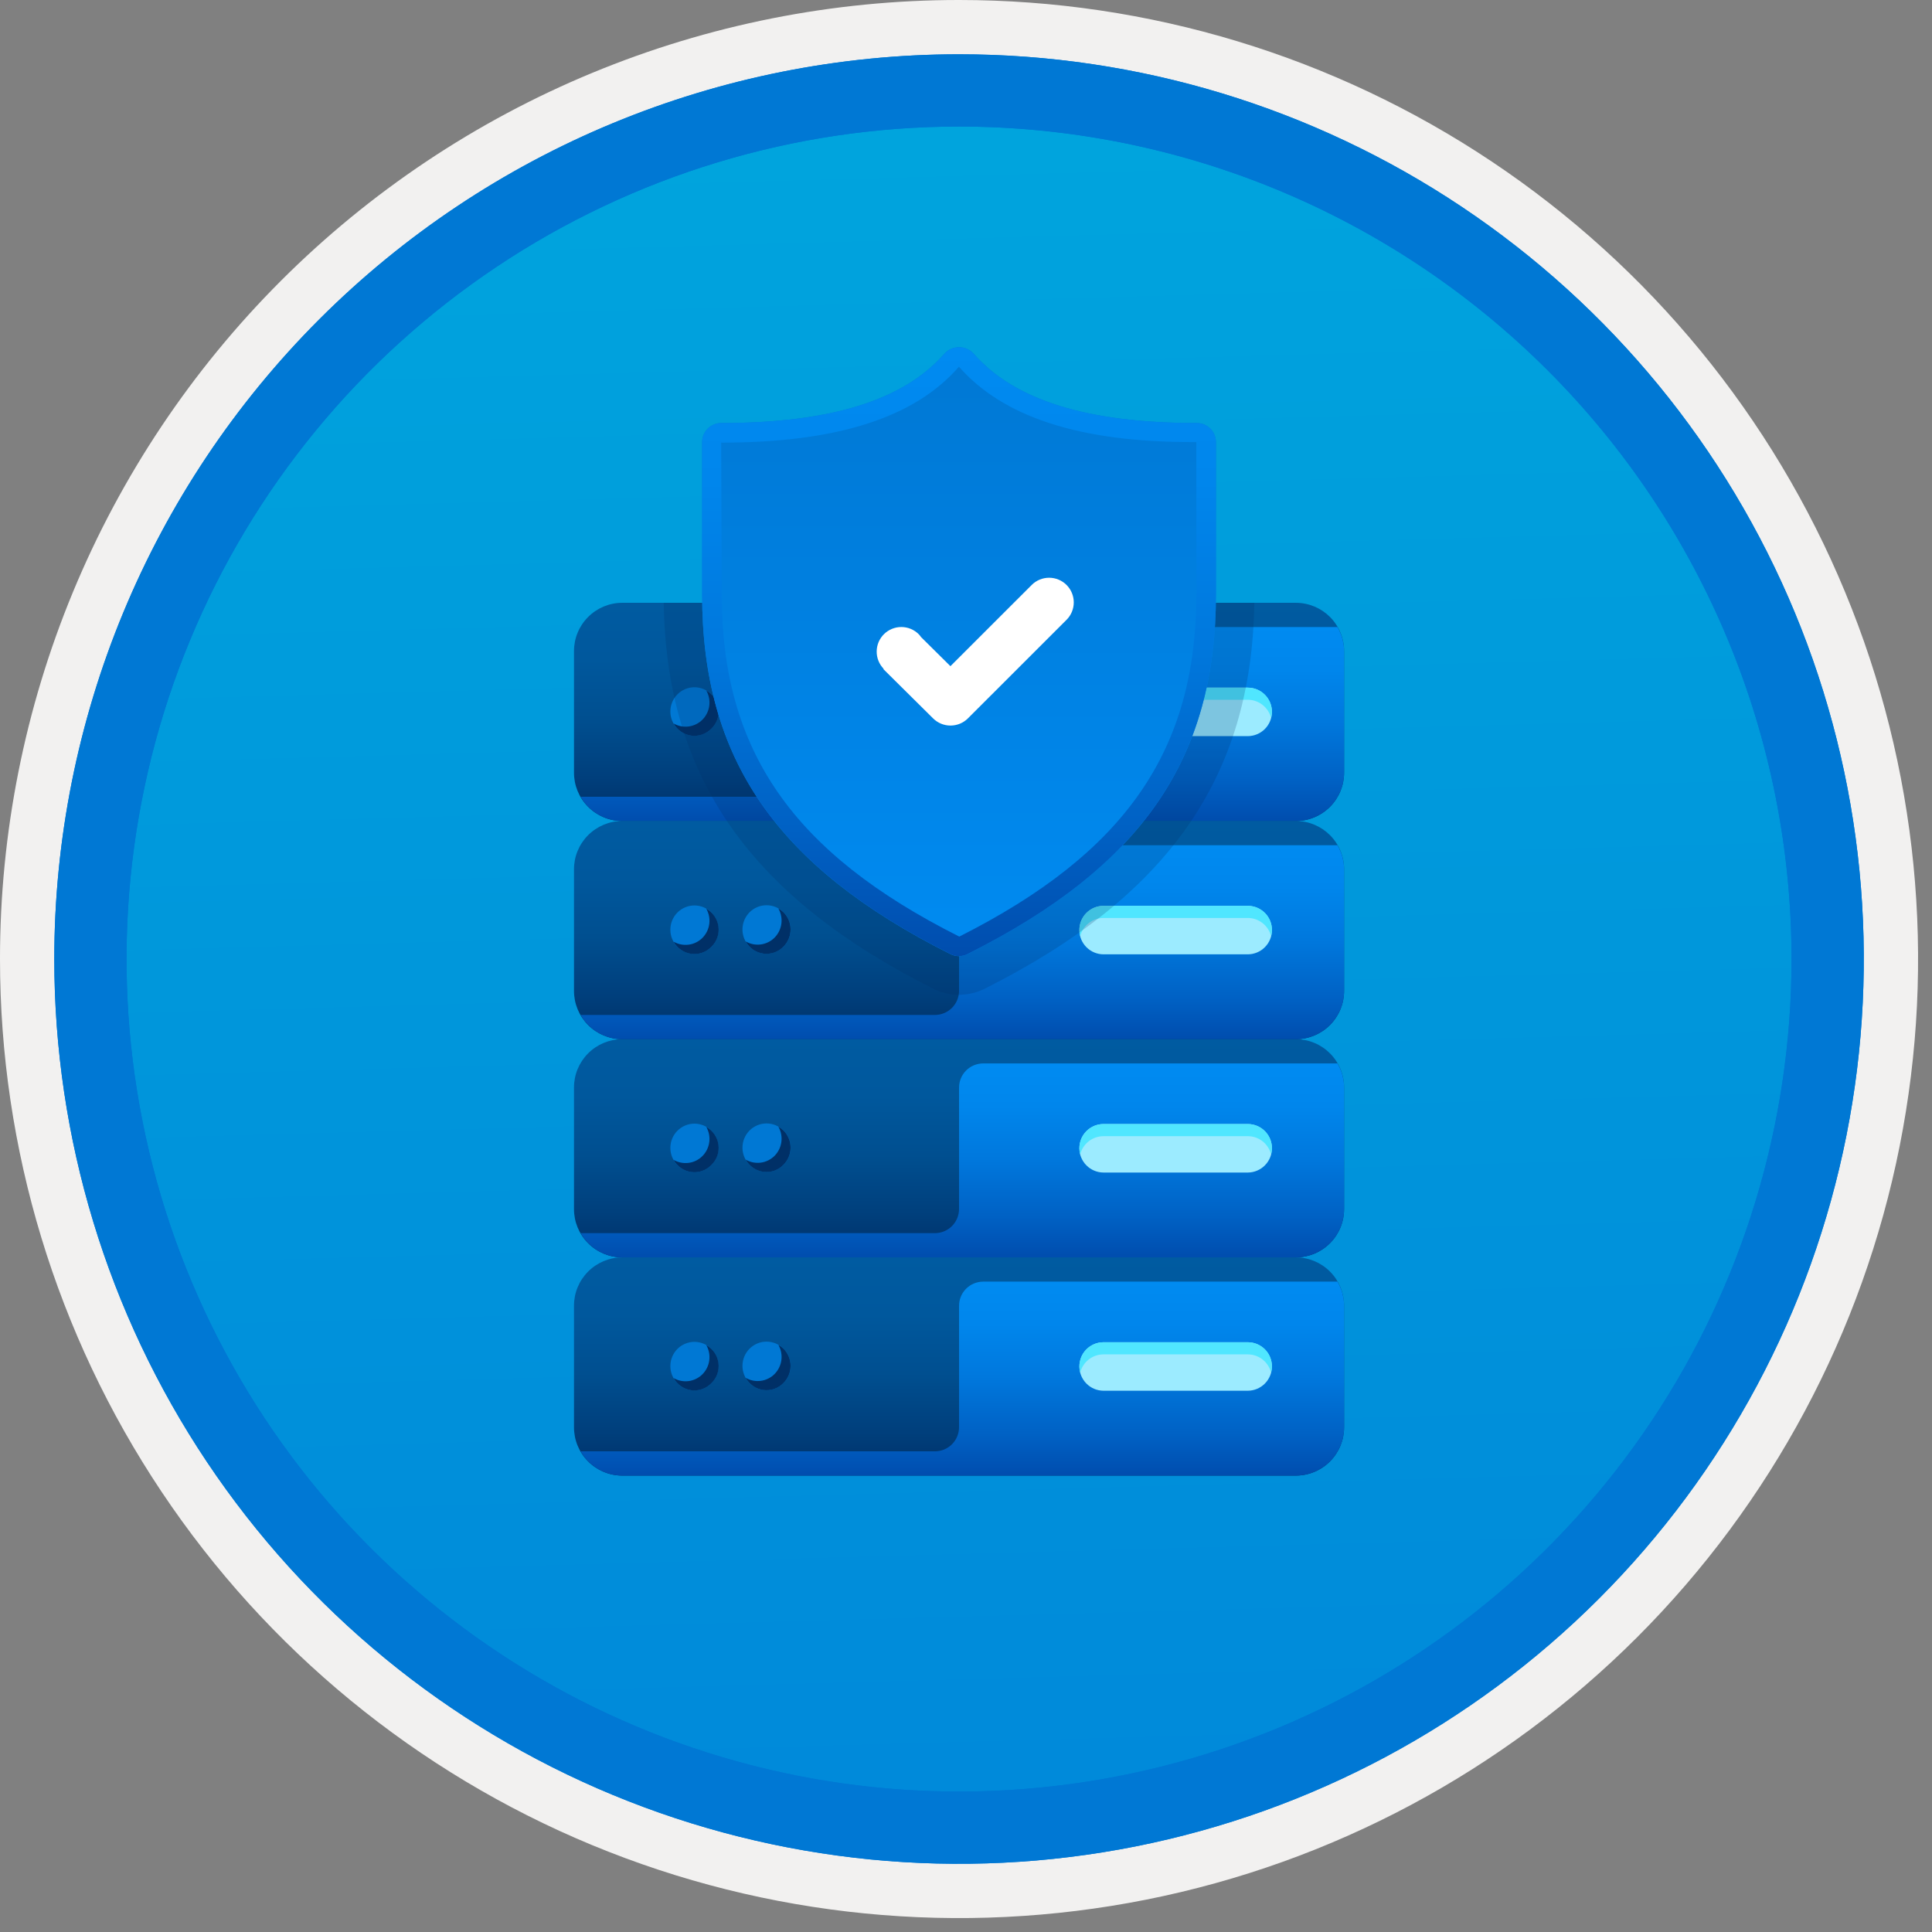 <svg width="100" height="100" viewBox="0 0 100 100" fill="none" xmlns="http://www.w3.org/2000/svg">
<rect x="0" y="0" width="100" height="100" fill="#808080" stroke="none"/>
<g clip-path="url(#clip0)">
<path d="M49.64 96.45C40.382 96.45 31.332 93.704 23.634 88.561C15.936 83.417 9.936 76.107 6.393 67.553C2.85 59 1.923 49.588 3.73 40.508C5.536 31.427 9.994 23.087 16.54 16.54C23.087 9.994 31.428 5.535 40.508 3.729C49.588 1.923 59 2.85 67.553 6.393C76.107 9.936 83.418 15.936 88.561 23.634C93.705 31.331 96.45 40.382 96.45 49.64C96.451 55.787 95.24 61.874 92.888 67.554C90.535 73.233 87.088 78.394 82.741 82.74C78.394 87.087 73.234 90.535 67.554 92.888C61.875 95.24 55.787 96.45 49.64 96.45V96.45Z" fill="url(#paint0_linear)"/>
<path fill-rule="evenodd" clip-rule="evenodd" d="M95.54 49.64C95.54 58.718 92.848 67.592 87.805 75.141C82.761 82.689 75.592 88.572 67.205 92.046C58.818 95.52 49.589 96.429 40.685 94.658C31.782 92.887 23.603 88.515 17.184 82.096C10.765 75.677 6.393 67.498 4.622 58.594C2.851 49.691 3.76 40.462 7.234 32.075C10.708 23.688 16.591 16.519 24.139 11.475C31.688 6.432 40.562 3.74 49.64 3.74C55.668 3.74 61.636 4.927 67.205 7.234C72.774 9.54 77.834 12.921 82.096 17.184C86.359 21.446 89.739 26.506 92.046 32.075C94.353 37.644 95.54 43.612 95.54 49.64V49.64ZM49.64 -0C59.458 -0 69.055 2.911 77.219 8.366C85.382 13.82 91.744 21.573 95.501 30.643C99.258 39.714 100.242 49.695 98.326 59.324C96.411 68.953 91.683 77.798 84.741 84.741C77.799 91.683 68.954 96.411 59.324 98.326C49.695 100.241 39.714 99.258 30.644 95.501C21.573 91.744 13.82 85.382 8.366 77.218C2.911 69.055 -1.61629e-06 59.458 3.61524e-07 49.64C-0.001 43.121 1.283 36.666 3.777 30.642C6.271 24.62 9.928 19.147 14.537 14.537C19.147 9.928 24.62 6.271 30.643 3.777C36.666 1.283 43.121 -0.001 49.64 -0V-0Z" fill="#F2F1F0"/>
<path fill-rule="evenodd" clip-rule="evenodd" d="M92.73 49.64C92.73 58.162 90.202 66.493 85.468 73.579C80.733 80.666 74.003 86.189 66.129 89.45C58.256 92.711 49.592 93.565 41.233 91.902C32.874 90.239 25.197 86.135 19.17 80.109C13.144 74.083 9.04 66.405 7.378 58.046C5.715 49.688 6.568 41.024 9.83 33.15C13.091 25.276 18.614 18.547 25.7 13.812C32.786 9.077 41.117 6.55 49.64 6.55C55.298 6.55 60.902 7.664 66.13 9.829C71.358 11.995 76.108 15.169 80.11 19.17C84.111 23.171 87.285 27.922 89.45 33.15C91.616 38.378 92.73 43.981 92.73 49.64ZM49.64 2.81C58.902 2.81 67.956 5.557 75.657 10.702C83.358 15.848 89.36 23.162 92.905 31.719C96.449 40.276 97.377 49.692 95.57 58.776C93.763 67.86 89.303 76.204 82.753 82.754C76.204 89.303 67.86 93.763 58.776 95.57C49.691 97.377 40.276 96.45 31.718 92.905C23.161 89.361 15.848 83.359 10.702 75.657C5.556 67.956 2.81 58.902 2.81 49.64C2.811 37.22 7.745 25.31 16.527 16.527C25.309 7.745 37.22 2.811 49.64 2.81V2.81Z" fill="#0078D4"/>
<path fill-rule="evenodd" clip-rule="evenodd" d="M92.73 49.64C92.73 58.162 90.202 66.493 85.468 73.579C80.733 80.665 74.003 86.189 66.129 89.45C58.256 92.711 49.592 93.565 41.233 91.902C32.874 90.239 25.197 86.135 19.17 80.109C13.144 74.083 9.04 66.405 7.378 58.046C5.715 49.688 6.568 41.024 9.83 33.15C13.091 25.276 18.614 18.547 25.7 13.812C32.786 9.077 41.117 6.55 49.64 6.55C55.298 6.55 60.902 7.664 66.13 9.829C71.358 11.995 76.108 15.169 80.11 19.17C84.111 23.171 87.285 27.922 89.45 33.15C91.616 38.378 92.73 43.981 92.73 49.64V49.64ZM49.64 2.81C58.902 2.81 67.956 5.556 75.657 10.702C83.358 15.848 89.36 23.162 92.905 31.719C96.449 40.276 97.377 49.692 95.57 58.776C93.763 67.86 89.303 76.204 82.753 82.754C76.204 89.303 67.86 93.763 58.776 95.57C49.691 97.377 40.276 96.45 31.718 92.905C23.161 89.361 15.848 83.358 10.702 75.657C5.556 67.956 2.81 58.902 2.81 49.64C2.811 37.22 7.745 25.309 16.527 16.527C25.309 7.745 37.22 2.811 49.64 2.81V2.81Z" fill="#0078D4"/>
<path d="M67.079 65.082L32.201 65.082C31.538 65.085 30.903 65.351 30.436 65.821C29.968 66.292 29.707 66.929 29.71 67.592V73.866C29.707 74.53 29.968 75.167 30.436 75.637C30.903 76.108 31.538 76.374 32.201 76.376H67.079C67.743 76.374 68.377 76.108 68.845 75.637C69.312 75.166 69.573 74.529 69.57 73.866V67.591C69.573 66.928 69.312 66.291 68.845 65.821C68.377 65.35 67.742 65.084 67.079 65.082V65.082Z" fill="url(#paint1_linear)"/>
<path fill-rule="evenodd" clip-rule="evenodd" d="M38.794 71.584C38.561 71.348 38.43 71.029 38.43 70.697C38.43 70.365 38.561 70.046 38.794 69.81C38.91 69.694 39.047 69.601 39.198 69.538C39.349 69.475 39.511 69.443 39.675 69.443C39.839 69.443 40.001 69.475 40.152 69.538C40.303 69.601 40.441 69.694 40.556 69.81C40.79 70.046 40.921 70.365 40.921 70.697C40.921 71.029 40.79 71.348 40.556 71.584C40.441 71.701 40.303 71.793 40.152 71.856C40.001 71.919 39.839 71.952 39.675 71.952C39.511 71.952 39.349 71.919 39.198 71.856C39.047 71.793 38.91 71.701 38.794 71.584V71.584Z" fill="#0078D4"/>
<path fill-rule="evenodd" clip-rule="evenodd" d="M35.062 71.596C34.828 71.359 34.697 71.041 34.697 70.709C34.697 70.376 34.828 70.058 35.062 69.821C35.177 69.705 35.314 69.613 35.466 69.55C35.617 69.487 35.779 69.454 35.943 69.454C36.107 69.454 36.269 69.487 36.42 69.55C36.571 69.613 36.709 69.705 36.824 69.821C37.057 70.058 37.188 70.376 37.188 70.709C37.188 71.041 37.057 71.359 36.824 71.596C36.709 71.712 36.571 71.805 36.42 71.868C36.269 71.931 36.107 71.963 35.943 71.963C35.779 71.963 35.617 71.931 35.466 71.868C35.314 71.805 35.177 71.712 35.062 71.596Z" fill="#0078D4"/>
<path fill-rule="evenodd" clip-rule="evenodd" d="M49.64 67.592V73.866C49.641 74.031 49.609 74.193 49.547 74.345C49.484 74.497 49.393 74.635 49.277 74.752C49.161 74.868 49.024 74.961 48.872 75.024C48.721 75.088 48.558 75.121 48.394 75.121H30.055C30.27 75.501 30.582 75.817 30.959 76.037C31.336 76.258 31.764 76.374 32.201 76.376H67.079C67.742 76.373 68.377 76.107 68.844 75.637C69.312 75.166 69.573 74.529 69.57 73.866V67.591C69.568 67.15 69.449 66.718 69.225 66.337H50.886C50.721 66.338 50.559 66.371 50.407 66.434C50.256 66.497 50.118 66.59 50.003 66.707C49.887 66.823 49.795 66.961 49.733 67.113C49.671 67.265 49.639 67.428 49.64 67.592V67.592Z" fill="url(#paint2_linear)"/>
<path d="M67.079 53.788H32.201C31.538 53.791 30.903 54.056 30.436 54.527C29.968 54.998 29.707 55.635 29.71 56.298V62.572C29.707 63.235 29.968 63.872 30.436 64.343C30.903 64.814 31.538 65.079 32.201 65.082H67.079C67.743 65.079 68.377 64.813 68.845 64.342C69.312 63.872 69.573 63.235 69.57 62.571V56.297C69.572 55.969 69.508 55.644 69.384 55.34C69.259 55.036 69.076 54.76 68.845 54.527C68.613 54.294 68.338 54.108 68.035 53.982C67.733 53.855 67.408 53.789 67.079 53.788V53.788Z" fill="url(#paint3_linear)"/>
<path fill-rule="evenodd" clip-rule="evenodd" d="M38.794 60.29C38.561 60.054 38.43 59.735 38.43 59.403C38.43 59.071 38.561 58.752 38.794 58.516C38.91 58.4 39.047 58.307 39.198 58.244C39.349 58.181 39.511 58.149 39.675 58.149C39.839 58.149 40.001 58.181 40.152 58.244C40.303 58.307 40.441 58.4 40.556 58.516C40.79 58.752 40.921 59.071 40.921 59.403C40.921 59.735 40.79 60.054 40.556 60.29C40.441 60.407 40.303 60.499 40.152 60.562C40.001 60.625 39.839 60.658 39.675 60.658C39.511 60.658 39.349 60.625 39.198 60.562C39.047 60.499 38.91 60.407 38.794 60.29V60.29Z" fill="#0078D4"/>
<path fill-rule="evenodd" clip-rule="evenodd" d="M35.062 60.302C34.828 60.065 34.697 59.746 34.697 59.414C34.697 59.082 34.828 58.764 35.062 58.527C35.177 58.411 35.314 58.318 35.466 58.255C35.617 58.192 35.779 58.16 35.943 58.16C36.107 58.16 36.269 58.192 36.42 58.255C36.571 58.318 36.709 58.411 36.824 58.527C37.057 58.764 37.188 59.082 37.188 59.414C37.188 59.746 37.057 60.065 36.824 60.302C36.709 60.418 36.571 60.511 36.42 60.574C36.269 60.637 36.107 60.669 35.943 60.669C35.779 60.669 35.617 60.637 35.466 60.574C35.314 60.511 35.177 60.418 35.062 60.302Z" fill="#0078D4"/>
<path fill-rule="evenodd" clip-rule="evenodd" d="M49.64 56.298V62.572C49.641 62.736 49.609 62.899 49.547 63.051C49.484 63.203 49.393 63.341 49.277 63.458C49.161 63.574 49.024 63.667 48.872 63.73C48.721 63.794 48.558 63.827 48.394 63.827H30.055C30.27 64.207 30.582 64.523 30.959 64.743C31.336 64.963 31.764 65.08 32.201 65.082H67.079C67.742 65.079 68.377 64.813 68.844 64.343C69.312 63.872 69.573 63.235 69.57 62.572V56.297C69.568 55.856 69.449 55.423 69.225 55.043H50.886C50.721 55.044 50.559 55.077 50.407 55.14C50.256 55.203 50.118 55.296 50.003 55.412C49.887 55.529 49.795 55.667 49.733 55.819C49.671 55.971 49.639 56.134 49.64 56.298V56.298Z" fill="url(#paint4_linear)"/>
<path d="M67.079 42.494H32.201C31.538 42.497 30.903 42.763 30.436 43.233C29.968 43.704 29.707 44.341 29.71 45.004V51.278C29.707 51.941 29.968 52.578 30.436 53.049C30.903 53.52 31.538 53.785 32.201 53.788H67.079C67.743 53.785 68.377 53.52 68.845 53.049C69.312 52.578 69.573 51.941 69.57 51.278V45.003C69.572 44.675 69.508 44.35 69.384 44.046C69.259 43.742 69.076 43.466 68.845 43.233C68.613 43 68.338 42.815 68.035 42.688C67.733 42.561 67.408 42.495 67.079 42.494V42.494Z" fill="url(#paint5_linear)"/>
<path fill-rule="evenodd" clip-rule="evenodd" d="M38.794 48.996C38.561 48.76 38.43 48.441 38.43 48.109C38.43 47.777 38.561 47.458 38.794 47.222C38.91 47.106 39.047 47.013 39.198 46.95C39.349 46.887 39.511 46.855 39.675 46.855C39.839 46.855 40.001 46.887 40.152 46.95C40.303 47.013 40.441 47.106 40.556 47.222C40.79 47.458 40.921 47.777 40.921 48.109C40.921 48.441 40.79 48.76 40.556 48.996C40.441 49.113 40.303 49.205 40.152 49.268C40.001 49.331 39.839 49.364 39.675 49.364C39.511 49.364 39.349 49.331 39.198 49.268C39.047 49.205 38.91 49.113 38.794 48.996V48.996Z" fill="#0078D4"/>
<path fill-rule="evenodd" clip-rule="evenodd" d="M35.062 49.008C34.828 48.772 34.697 48.453 34.697 48.121C34.697 47.788 34.828 47.47 35.062 47.233C35.177 47.117 35.314 47.025 35.466 46.962C35.617 46.899 35.779 46.866 35.943 46.866C36.107 46.866 36.269 46.899 36.42 46.962C36.571 47.025 36.709 47.117 36.824 47.233C37.057 47.47 37.188 47.788 37.188 48.121C37.188 48.453 37.057 48.772 36.824 49.008C36.709 49.124 36.571 49.217 36.42 49.28C36.269 49.343 36.107 49.375 35.943 49.375C35.779 49.375 35.617 49.343 35.466 49.28C35.314 49.217 35.177 49.124 35.062 49.008V49.008Z" fill="#0078D4"/>
<path fill-rule="evenodd" clip-rule="evenodd" d="M49.64 45.004V51.278C49.641 51.443 49.609 51.605 49.547 51.757C49.484 51.909 49.393 52.047 49.277 52.164C49.161 52.28 49.024 52.373 48.872 52.436C48.721 52.5 48.558 52.533 48.394 52.533H30.055C30.27 52.913 30.582 53.229 30.959 53.449C31.336 53.67 31.764 53.786 32.201 53.788H67.079C67.742 53.785 68.377 53.52 68.844 53.049C69.312 52.578 69.573 51.941 69.57 51.278V45.004C69.568 44.562 69.449 44.13 69.225 43.749H50.886C50.721 43.75 50.559 43.783 50.407 43.846C50.256 43.91 50.118 44.002 50.003 44.119C49.887 44.235 49.795 44.373 49.733 44.525C49.671 44.677 49.639 44.84 49.64 45.004Z" fill="url(#paint6_linear)"/>
<path d="M67.079 31.201H32.201C31.538 31.203 30.903 31.469 30.436 31.94C29.968 32.41 29.707 33.047 29.71 33.71V39.985C29.707 40.648 29.968 41.285 30.436 41.755C30.903 42.226 31.538 42.492 32.201 42.494H67.079C67.743 42.492 68.377 42.226 68.845 41.755C69.312 41.284 69.573 40.647 69.57 39.984V33.71C69.572 33.381 69.508 33.056 69.384 32.752C69.259 32.449 69.076 32.172 68.845 31.939C68.613 31.706 68.338 31.521 68.035 31.394C67.733 31.268 67.408 31.202 67.079 31.201V31.201Z" fill="url(#paint7_linear)"/>
<path fill-rule="evenodd" clip-rule="evenodd" d="M38.794 37.703C38.561 37.467 38.43 37.148 38.43 36.816C38.43 36.483 38.561 36.164 38.794 35.928C38.91 35.812 39.047 35.72 39.198 35.657C39.349 35.593 39.511 35.561 39.675 35.561C39.839 35.561 40.001 35.593 40.152 35.657C40.303 35.72 40.441 35.812 40.556 35.928C40.79 36.164 40.921 36.483 40.921 36.816C40.921 37.148 40.79 37.467 40.556 37.703C40.441 37.819 40.303 37.912 40.152 37.975C40.001 38.038 39.839 38.07 39.675 38.07C39.511 38.07 39.349 38.038 39.198 37.975C39.047 37.912 38.91 37.819 38.794 37.703V37.703Z" fill="#0078D4"/>
<path fill-rule="evenodd" clip-rule="evenodd" d="M35.062 37.714C34.828 37.478 34.697 37.159 34.697 36.827C34.697 36.495 34.828 36.176 35.062 35.94C35.177 35.823 35.314 35.731 35.466 35.668C35.617 35.605 35.779 35.572 35.943 35.572C36.107 35.572 36.269 35.605 36.42 35.668C36.571 35.731 36.709 35.823 36.824 35.94C37.057 36.176 37.188 36.495 37.188 36.827C37.188 37.159 37.057 37.478 36.824 37.714C36.709 37.831 36.571 37.923 36.42 37.986C36.269 38.049 36.107 38.081 35.943 38.081C35.779 38.081 35.617 38.049 35.466 37.986C35.314 37.923 35.177 37.831 35.062 37.714Z" fill="#0078D4"/>
<path fill-rule="evenodd" clip-rule="evenodd" d="M49.64 33.71V39.985C49.641 40.149 49.609 40.312 49.547 40.464C49.484 40.615 49.393 40.754 49.277 40.87C49.161 40.987 49.024 41.079 48.872 41.143C48.721 41.206 48.558 41.239 48.394 41.239H30.055C30.27 41.619 30.582 41.935 30.959 42.156C31.336 42.376 31.764 42.493 32.201 42.494H67.079C67.742 42.492 68.377 42.226 68.844 41.755C69.312 41.284 69.573 40.647 69.57 39.984V33.71C69.568 33.269 69.449 32.836 69.225 32.456H50.886C50.721 32.456 50.559 32.489 50.407 32.552C50.256 32.616 50.118 32.708 50.003 32.825C49.887 32.941 49.795 33.08 49.733 33.231C49.671 33.383 49.639 33.546 49.64 33.71V33.71Z" fill="url(#paint8_linear)"/>
<path fill-rule="evenodd" clip-rule="evenodd" d="M64.588 69.474H57.114C56.783 69.477 56.467 69.61 56.233 69.845C56 70.08 55.869 70.398 55.869 70.729C55.869 71.06 56 71.378 56.233 71.613C56.467 71.848 56.783 71.982 57.114 71.984H64.588C64.919 71.982 65.236 71.848 65.47 71.613C65.703 71.378 65.834 71.06 65.834 70.729C65.834 70.398 65.703 70.08 65.47 69.845C65.236 69.61 64.919 69.477 64.588 69.474V69.474Z" fill="#9CEBFF"/>
<path fill-rule="evenodd" clip-rule="evenodd" d="M64.588 58.18H57.114C56.783 58.182 56.466 58.316 56.233 58.551C55.999 58.786 55.868 59.104 55.868 59.435C55.868 59.766 55.999 60.084 56.233 60.319C56.466 60.554 56.783 60.688 57.114 60.69H64.588C64.92 60.688 65.237 60.554 65.47 60.319C65.704 60.084 65.835 59.766 65.835 59.435C65.835 59.104 65.704 58.786 65.47 58.551C65.237 58.316 64.92 58.182 64.588 58.18V58.18Z" fill="#9CEBFF"/>
<path fill-rule="evenodd" clip-rule="evenodd" d="M64.588 46.886H57.114C56.783 46.889 56.466 47.022 56.233 47.257C55.999 47.492 55.868 47.81 55.868 48.141C55.868 48.473 55.999 48.791 56.233 49.026C56.466 49.261 56.783 49.394 57.114 49.396H64.588C64.92 49.394 65.237 49.261 65.47 49.026C65.704 48.791 65.835 48.473 65.835 48.141C65.835 47.81 65.704 47.492 65.47 47.257C65.237 47.022 64.92 46.889 64.588 46.886Z" fill="#9CEBFF"/>
<path fill-rule="evenodd" clip-rule="evenodd" d="M64.588 35.593H57.114C56.783 35.595 56.467 35.728 56.233 35.964C56 36.199 55.869 36.516 55.869 36.848C55.869 37.179 56 37.496 56.233 37.732C56.467 37.967 56.783 38.1 57.114 38.102H64.588C64.919 38.1 65.236 37.967 65.47 37.732C65.703 37.496 65.834 37.179 65.834 36.848C65.834 36.516 65.703 36.199 65.47 35.964C65.236 35.728 64.919 35.595 64.588 35.593V35.593Z" fill="#9CEBFF"/>
<path fill-rule="evenodd" clip-rule="evenodd" d="M40.093 71.118C39.9 71.312 39.649 71.436 39.379 71.472C39.108 71.508 38.833 71.453 38.597 71.316C38.689 71.485 38.819 71.63 38.978 71.74C39.136 71.849 39.318 71.92 39.508 71.946C39.699 71.972 39.893 71.953 40.075 71.89C40.257 71.827 40.422 71.722 40.555 71.584C40.789 71.348 40.92 71.029 40.92 70.697C40.92 70.365 40.789 70.046 40.555 69.81C40.476 69.732 40.386 69.665 40.289 69.612C40.425 69.85 40.479 70.126 40.444 70.398C40.408 70.67 40.285 70.923 40.093 71.118Z" fill="#003067"/>
<path fill-rule="evenodd" clip-rule="evenodd" d="M36.36 71.13C36.168 71.323 35.917 71.448 35.647 71.484C35.376 71.519 35.101 71.465 34.865 71.328C34.957 71.497 35.087 71.642 35.246 71.751C35.404 71.861 35.586 71.931 35.777 71.958C35.967 71.984 36.161 71.965 36.343 71.902C36.525 71.839 36.69 71.734 36.824 71.596C36.962 71.461 37.067 71.295 37.13 71.112C37.193 70.929 37.212 70.734 37.186 70.542C37.16 70.351 37.09 70.168 36.981 70.008C36.871 69.849 36.727 69.717 36.557 69.623C36.693 69.861 36.748 70.137 36.712 70.409C36.677 70.681 36.553 70.934 36.36 71.13V71.13Z" fill="#003067"/>
<path fill-rule="evenodd" clip-rule="evenodd" d="M40.093 59.824C39.9 60.017 39.649 60.142 39.379 60.178C39.108 60.213 38.833 60.159 38.597 60.022C38.689 60.191 38.819 60.336 38.978 60.446C39.136 60.555 39.318 60.626 39.508 60.652C39.699 60.678 39.893 60.659 40.075 60.596C40.257 60.533 40.422 60.428 40.555 60.29C40.789 60.054 40.92 59.735 40.92 59.403C40.92 59.071 40.789 58.752 40.555 58.516C40.476 58.438 40.387 58.371 40.289 58.317C40.425 58.556 40.479 58.832 40.444 59.104C40.408 59.376 40.285 59.629 40.093 59.824V59.824Z" fill="#003067"/>
<path fill-rule="evenodd" clip-rule="evenodd" d="M36.36 59.835C36.168 60.029 35.917 60.154 35.647 60.189C35.376 60.225 35.101 60.17 34.865 60.034C34.957 60.203 35.087 60.348 35.246 60.457C35.404 60.567 35.586 60.637 35.777 60.663C35.967 60.69 36.161 60.67 36.343 60.608C36.525 60.545 36.69 60.44 36.824 60.302C36.962 60.166 37.067 60.001 37.13 59.818C37.193 59.635 37.212 59.44 37.186 59.248C37.16 59.057 37.09 58.874 36.981 58.714C36.871 58.554 36.727 58.422 36.557 58.329C36.693 58.567 36.748 58.843 36.712 59.115C36.676 59.387 36.553 59.64 36.36 59.835V59.835Z" fill="#003067"/>
<path fill-rule="evenodd" clip-rule="evenodd" d="M40.093 48.53C39.9 48.724 39.649 48.848 39.379 48.884C39.108 48.92 38.833 48.865 38.597 48.728C38.689 48.897 38.819 49.042 38.978 49.152C39.136 49.261 39.318 49.332 39.508 49.358C39.699 49.384 39.893 49.365 40.075 49.302C40.257 49.239 40.422 49.135 40.555 48.996C40.789 48.76 40.92 48.441 40.92 48.109C40.92 47.777 40.789 47.458 40.555 47.222C40.476 47.144 40.387 47.077 40.289 47.024C40.425 47.262 40.479 47.538 40.444 47.81C40.408 48.082 40.285 48.335 40.093 48.53V48.53Z" fill="#003067"/>
<path fill-rule="evenodd" clip-rule="evenodd" d="M36.36 48.542C36.168 48.735 35.917 48.86 35.647 48.895C35.376 48.931 35.101 48.877 34.865 48.74C34.957 48.909 35.087 49.054 35.246 49.163C35.404 49.273 35.586 49.343 35.777 49.37C35.967 49.396 36.161 49.377 36.343 49.314C36.525 49.251 36.69 49.146 36.824 49.008C36.962 48.873 37.067 48.707 37.13 48.524C37.193 48.341 37.212 48.146 37.186 47.955C37.16 47.763 37.09 47.58 36.981 47.42C36.871 47.261 36.727 47.129 36.557 47.035C36.693 47.273 36.748 47.55 36.712 47.822C36.676 48.093 36.553 48.346 36.36 48.542V48.542Z" fill="#003067"/>
<path fill-rule="evenodd" clip-rule="evenodd" d="M40.093 37.236C39.9 37.43 39.649 37.554 39.379 37.59C39.108 37.626 38.833 37.571 38.597 37.435C38.689 37.604 38.819 37.749 38.978 37.858C39.136 37.968 39.318 38.038 39.508 38.064C39.699 38.09 39.893 38.071 40.075 38.008C40.257 37.946 40.422 37.841 40.555 37.703C40.789 37.466 40.92 37.148 40.92 36.815C40.92 36.483 40.789 36.164 40.555 35.928C40.476 35.85 40.387 35.784 40.289 35.73C40.425 35.968 40.479 36.244 40.444 36.516C40.408 36.788 40.285 37.041 40.093 37.236V37.236Z" fill="#003067"/>
<path fill-rule="evenodd" clip-rule="evenodd" d="M36.36 37.248C36.168 37.441 35.917 37.566 35.647 37.602C35.376 37.638 35.101 37.583 34.865 37.446C34.957 37.615 35.087 37.76 35.246 37.87C35.404 37.979 35.586 38.05 35.777 38.076C35.967 38.102 36.161 38.083 36.343 38.02C36.525 37.957 36.69 37.852 36.824 37.714C36.962 37.579 37.067 37.413 37.13 37.23C37.193 37.047 37.212 36.852 37.186 36.661C37.16 36.469 37.09 36.286 36.981 36.127C36.871 35.967 36.727 35.835 36.557 35.741C36.693 35.98 36.748 36.256 36.712 36.528C36.676 36.8 36.553 37.053 36.36 37.248V37.248Z" fill="#003067"/>
<path fill-rule="evenodd" clip-rule="evenodd" d="M57.114 70.102H64.588C64.865 70.103 65.133 70.196 65.35 70.367C65.568 70.537 65.722 70.775 65.79 71.043C65.84 70.858 65.848 70.665 65.811 70.477C65.775 70.289 65.695 70.112 65.579 69.96C65.462 69.808 65.312 69.686 65.14 69.601C64.969 69.517 64.78 69.474 64.588 69.474H57.114C56.923 69.474 56.734 69.517 56.562 69.601C56.391 69.686 56.241 69.808 56.124 69.96C56.008 70.112 55.928 70.289 55.892 70.477C55.855 70.665 55.862 70.858 55.913 71.043C55.98 70.775 56.135 70.537 56.352 70.367C56.57 70.196 56.838 70.103 57.114 70.102Z" fill="#50E6FF"/>
<path fill-rule="evenodd" clip-rule="evenodd" d="M57.114 58.808H64.588C64.865 58.809 65.133 58.902 65.35 59.072C65.568 59.243 65.722 59.481 65.79 59.749C65.84 59.564 65.848 59.37 65.811 59.183C65.775 58.995 65.695 58.818 65.579 58.666C65.462 58.514 65.312 58.391 65.14 58.307C64.969 58.223 64.78 58.179 64.588 58.18H57.114C56.923 58.179 56.734 58.223 56.562 58.307C56.391 58.392 56.241 58.514 56.124 58.666C56.008 58.818 55.928 58.995 55.892 59.183C55.855 59.371 55.862 59.564 55.913 59.749C55.98 59.481 56.135 59.243 56.352 59.072C56.57 58.902 56.838 58.809 57.114 58.808V58.808Z" fill="#50E6FF"/>
<path fill-rule="evenodd" clip-rule="evenodd" d="M57.114 47.514H64.588C64.865 47.515 65.133 47.608 65.35 47.779C65.568 47.949 65.722 48.187 65.79 48.455C65.84 48.27 65.848 48.077 65.811 47.889C65.775 47.701 65.695 47.524 65.579 47.372C65.462 47.221 65.312 47.098 65.14 47.013C64.969 46.929 64.78 46.886 64.588 46.886H57.114C56.923 46.886 56.734 46.929 56.562 47.013C56.391 47.098 56.241 47.221 56.124 47.373C56.008 47.524 55.928 47.701 55.892 47.889C55.855 48.077 55.862 48.27 55.913 48.455C55.98 48.187 56.135 47.949 56.352 47.779C56.57 47.608 56.838 47.515 57.114 47.514V47.514Z" fill="#50E6FF"/>
<path fill-rule="evenodd" clip-rule="evenodd" d="M57.114 36.22H64.588C64.865 36.221 65.133 36.315 65.35 36.485C65.568 36.655 65.722 36.893 65.79 37.161C65.84 36.977 65.848 36.783 65.811 36.595C65.775 36.407 65.695 36.231 65.579 36.079C65.462 35.927 65.312 35.804 65.14 35.719C64.969 35.635 64.78 35.592 64.588 35.593H57.114C56.923 35.592 56.734 35.635 56.562 35.72C56.391 35.804 56.241 35.927 56.124 36.079C56.008 36.231 55.928 36.407 55.892 36.595C55.855 36.783 55.862 36.977 55.913 37.161C55.98 36.893 56.135 36.655 56.352 36.485C56.57 36.315 56.838 36.221 57.114 36.22V36.22Z" fill="#50E6FF"/>
<path opacity="0.2" d="M48.327 51.187C48.737 51.384 49.185 51.488 49.64 51.489C50.106 51.489 50.565 51.379 50.981 51.169C60.477 46.395 64.788 40.219 64.924 31.201H34.355C34.491 40.221 38.802 46.399 48.327 51.187Z" fill="#003067"/>
<path d="M61.951 21.897C56.28 21.897 52.497 20.72 50.382 18.293C50.286 18.192 50.171 18.111 50.044 18.056C49.916 18.001 49.778 17.973 49.639 17.973C49.5 17.973 49.363 18.001 49.235 18.056C49.108 18.111 48.992 18.192 48.897 18.293C46.782 20.72 42.999 21.897 37.328 21.897C37.199 21.897 37.07 21.922 36.951 21.972C36.831 22.021 36.722 22.094 36.631 22.185C36.539 22.277 36.467 22.386 36.417 22.505C36.368 22.625 36.342 22.753 36.342 22.883V30.764C36.342 39.285 40.185 44.856 49.196 49.385C49.334 49.453 49.486 49.488 49.639 49.489C49.794 49.489 49.945 49.452 50.082 49.381C59.093 44.852 62.937 39.285 62.937 30.764V22.883C62.936 22.621 62.832 22.371 62.647 22.186C62.462 22.001 62.212 21.897 61.951 21.897Z" fill="url(#paint9_linear)"/>
<path d="M49.617 18.96C51.909 21.59 55.88 22.883 61.724 22.883C61.79 22.883 61.856 22.883 61.922 22.883V30.764C61.922 38.846 58.245 44.142 49.652 48.478C41.034 44.146 37.357 38.849 37.357 30.764L37.328 22.912C43.31 22.912 47.344 21.619 49.626 18.99L49.639 18.988L49.616 18.96H49.617ZM49.639 17.973C49.5 17.971 49.362 17.998 49.234 18.053C49.106 18.108 48.991 18.19 48.897 18.293C46.782 20.72 42.999 21.897 37.328 21.897C37.199 21.897 37.07 21.922 36.951 21.972C36.831 22.021 36.722 22.094 36.631 22.185C36.539 22.277 36.467 22.386 36.417 22.505C36.368 22.625 36.342 22.753 36.342 22.883V30.764C36.342 39.285 40.185 44.856 49.196 49.385C49.334 49.453 49.486 49.488 49.639 49.489C49.794 49.489 49.945 49.452 50.082 49.381C59.093 44.852 62.937 39.285 62.937 30.764V22.883C62.936 22.621 62.832 22.371 62.647 22.186C62.463 22.001 62.212 21.897 61.951 21.897C56.28 21.897 52.497 20.72 50.382 18.293C50.288 18.19 50.173 18.108 50.045 18.053C49.917 17.998 49.779 17.971 49.639 17.973H49.639Z" fill="url(#paint10_linear)"/>
<path fill-rule="evenodd" clip-rule="evenodd" d="M55.205 30.278C54.965 30.038 54.641 29.904 54.302 29.904C53.964 29.904 53.639 30.038 53.4 30.278L49.194 34.481L47.674 32.976C47.639 32.923 47.599 32.874 47.554 32.828C47.317 32.59 46.995 32.456 46.658 32.454C46.322 32.453 45.998 32.584 45.758 32.82C45.518 33.056 45.381 33.377 45.377 33.714C45.373 34.05 45.502 34.374 45.736 34.616L45.721 34.631L48.295 37.182C48.535 37.421 48.859 37.555 49.198 37.555C49.536 37.555 49.861 37.421 50.1 37.182L55.201 32.084L55.205 32.081C55.323 31.963 55.417 31.822 55.481 31.667C55.545 31.513 55.578 31.347 55.578 31.179C55.578 31.012 55.545 30.846 55.481 30.691C55.417 30.537 55.323 30.396 55.205 30.278V30.278Z" fill="white"/>
</g>
<defs>
<linearGradient id="paint0_linear" x1="47.87" y1="-15.153" x2="51.852" y2="130.615" gradientUnits="userSpaceOnUse">
<stop stop-color="#00ABDE"/>
<stop offset="1" stop-color="#007ED8"/>
</linearGradient>
<linearGradient id="paint1_linear" x1="49.64" y1="65.082" x2="49.64" y2="76.396" gradientUnits="userSpaceOnUse">
<stop stop-color="#005BA1"/>
<stop offset="0.26" stop-color="#00589D"/>
<stop offset="0.53" stop-color="#004F90"/>
<stop offset="0.8" stop-color="#003F7C"/>
<stop offset="1" stop-color="#003067"/>
</linearGradient>
<linearGradient id="paint2_linear" x1="49.813" y1="66.337" x2="49.813" y2="76.376" gradientUnits="userSpaceOnUse">
<stop stop-color="#008BF1"/>
<stop offset="0.22" stop-color="#0086EC"/>
<stop offset="0.49" stop-color="#0078DD"/>
<stop offset="0.79" stop-color="#0061C4"/>
<stop offset="1" stop-color="#004DAE"/>
</linearGradient>
<linearGradient id="paint3_linear" x1="49.64" y1="53.788" x2="49.64" y2="65.102" gradientUnits="userSpaceOnUse">
<stop stop-color="#005BA1"/>
<stop offset="0.26" stop-color="#00589D"/>
<stop offset="0.53" stop-color="#004F90"/>
<stop offset="0.8" stop-color="#003F7C"/>
<stop offset="1" stop-color="#003067"/>
</linearGradient>
<linearGradient id="paint4_linear" x1="49.813" y1="55.043" x2="49.813" y2="65.082" gradientUnits="userSpaceOnUse">
<stop stop-color="#008BF1"/>
<stop offset="0.22" stop-color="#0086EC"/>
<stop offset="0.49" stop-color="#0078DD"/>
<stop offset="0.79" stop-color="#0061C4"/>
<stop offset="1" stop-color="#004DAE"/>
</linearGradient>
<linearGradient id="paint5_linear" x1="49.64" y1="42.494" x2="49.64" y2="53.808" gradientUnits="userSpaceOnUse">
<stop stop-color="#005BA1"/>
<stop offset="0.26" stop-color="#00589D"/>
<stop offset="0.53" stop-color="#004F90"/>
<stop offset="0.8" stop-color="#003F7C"/>
<stop offset="1" stop-color="#003067"/>
</linearGradient>
<linearGradient id="paint6_linear" x1="49.813" y1="43.749" x2="49.813" y2="53.788" gradientUnits="userSpaceOnUse">
<stop stop-color="#008BF1"/>
<stop offset="0.22" stop-color="#0086EC"/>
<stop offset="0.49" stop-color="#0078DD"/>
<stop offset="0.79" stop-color="#0061C4"/>
<stop offset="1" stop-color="#004DAE"/>
</linearGradient>
<linearGradient id="paint7_linear" x1="49.64" y1="31.201" x2="49.64" y2="42.515" gradientUnits="userSpaceOnUse">
<stop stop-color="#005BA1"/>
<stop offset="0.26" stop-color="#00589D"/>
<stop offset="0.53" stop-color="#004F90"/>
<stop offset="0.8" stop-color="#003F7C"/>
<stop offset="1" stop-color="#003067"/>
</linearGradient>
<linearGradient id="paint8_linear" x1="49.813" y1="32.456" x2="49.813" y2="42.494" gradientUnits="userSpaceOnUse">
<stop stop-color="#008BF1"/>
<stop offset="0.22" stop-color="#0086EC"/>
<stop offset="0.49" stop-color="#0078DD"/>
<stop offset="0.79" stop-color="#0061C4"/>
<stop offset="1" stop-color="#004DAE"/>
</linearGradient>
<linearGradient id="paint9_linear" x1="49.639" y1="49.489" x2="49.639" y2="17.973" gradientUnits="userSpaceOnUse">
<stop stop-color="#008BF1"/>
<stop offset="0.995" stop-color="#0078D4"/>
</linearGradient>
<linearGradient id="paint10_linear" x1="49.639" y1="17.973" x2="49.639" y2="49.489" gradientUnits="userSpaceOnUse">
<stop stop-color="#008BF1"/>
<stop offset="0.22" stop-color="#0086EC"/>
<stop offset="0.49" stop-color="#0078DD"/>
<stop offset="0.79" stop-color="#0061C4"/>
<stop offset="1" stop-color="#004DAE"/>
</linearGradient>
<clipPath id="clip0">
<rect width="99.28" height="99.28" fill="white"/>
</clipPath>
</defs>
</svg>
